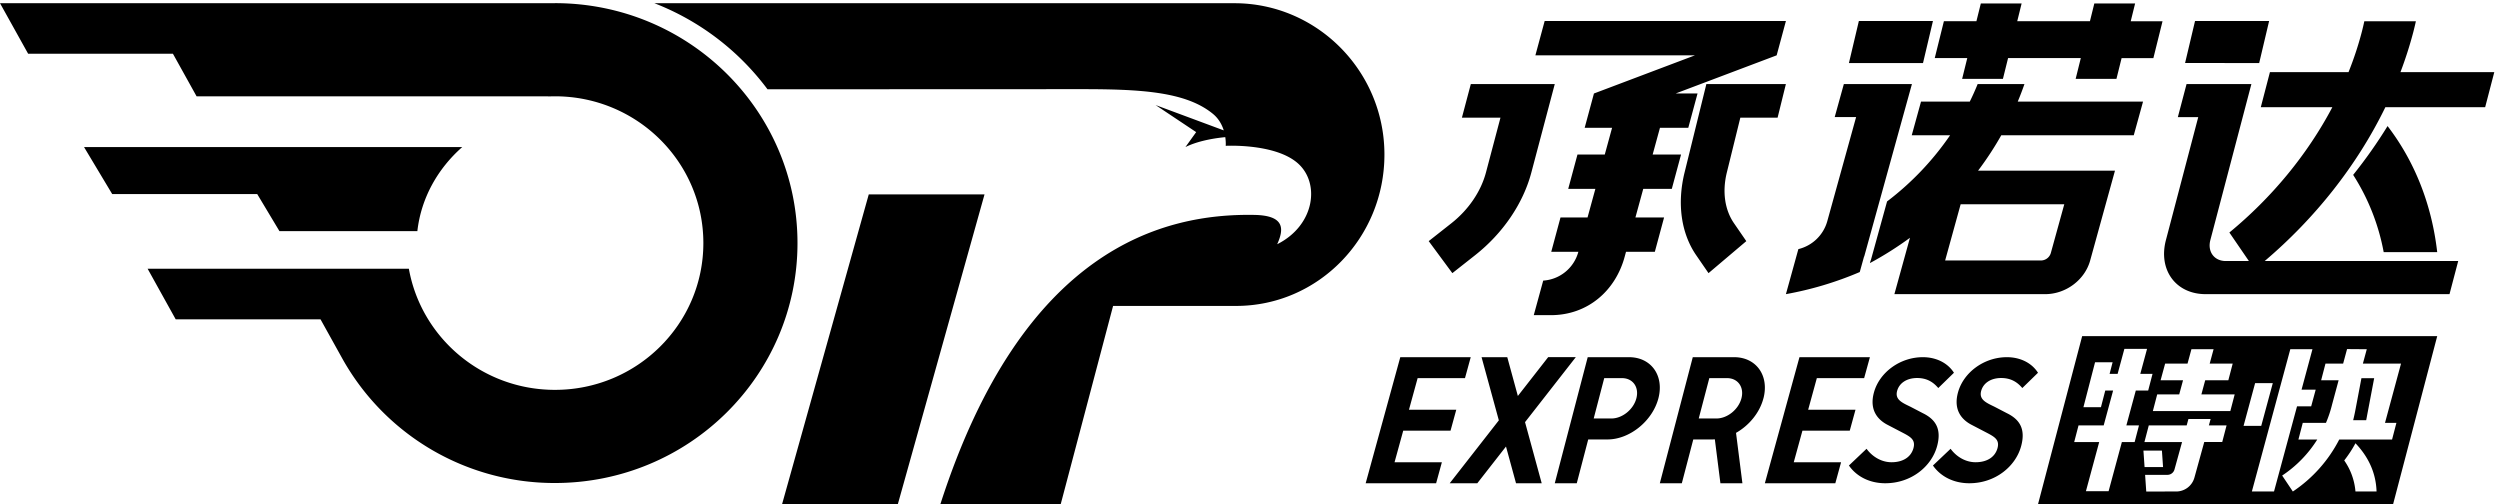 <?xml version="1.0" standalone="no"?><!DOCTYPE svg PUBLIC "-//W3C//DTD SVG 1.1//EN" "http://www.w3.org/Graphics/SVG/1.1/DTD/svg11.dtd"><svg t="1537518927818" class="icon" style="" viewBox="0 0 5075 1024" version="1.1" xmlns="http://www.w3.org/2000/svg" p-id="7353" xmlns:xlink="http://www.w3.org/1999/xlink" width="158.594" height="32"><defs><style type="text/css"></style></defs><path d="M2487.341 278.394c-33.124 3.206-61.529 10.463-80.941 20.168l21.816-30.364-82.365-54.94 138.374 51.423c-3.606-11.442-10.24-24.042-22.394-33.881-56.008-45.59-149.504-49.82-269.579-49.82l-634.212 0.267A521.973 521.973 0 0 0 1328.44 6.545h1177.6c166.422 0 303.772 136.37 304.351 306.176 0.579 170.162-134.456 308.313-301.101 308.313h-249.722l-106.362 402.566h-244.291c167.758-520.904 453.32-590.536 637.106-587.331 62.33 1.069 60.683 28.583 46.659 59.526 77.156-38.6 88.376-126.531 39.491-166.378-47.327-38.645-143.983-33.391-143.983-33.391s0.668-7.302-0.89-17.631z m-723.745 116.202h234.986l-176.039 629.048h-234.986l176.039-629.092zM1126.489 6.411c271.983 0 492.41 218.067 492.41 487.068 0 268.911-220.427 487.023-492.41 487.023a493.034 493.034 0 0 1-430.035-249.856l-45.768-82.365H356.708L299.631 545.48h530.343c24.932 139.754 148.168 245.938 296.559 245.938 166.422 0 301.279-133.432 301.279-297.984 0-164.552-134.901-297.939-301.279-297.939-4.408 0-8.771 0.134-13.134 0.312v-0.312H399.048l-47.994-86.372H57.121L0 6.5h1126.489zM567.251 469.17L522.195 394.017H227.818L170.607 298.563h767.733c-50.042 44.077-83.523 103.78-91.091 170.607h-280.042z m3623.224-54.45l-27.336 99.061a21.059 21.059 0 0 1-20.079 15.004H3948.633l31.477-114.065h210.321z m-80.807-244.113h-95.009c-4.897 12.11-10.24 24.042-16.028 35.706H3899.659l-18.833 68.296h77.869a581.32 581.32 0 0 1-127.955 134.322l-33.08 119.853h-0.312l-1.425 5.298c28.405-15.315 55.608-32.501 81.297-51.378l-31.61 114.421h306.042c41.984 0 80.495-28.806 91.403-68.341l31.477-114.065 18.877-68.296h-277.905c17.274-22.884 32.946-46.837 47.059-71.814h268.956l18.833-68.296H4096c4.897-11.754 9.439-23.597 13.668-35.706z m487.647 359.29h392.86l-17.675 67.228h-495.082c-60.461 0-96.523-49.152-80.584-109.791l65.581-249.5h-41.405l17.72-67.228h131.606l-17.675 67.228-65.625 249.5c-6.189 23.507 7.791 42.563 31.21 42.563h47.015l-39.624-57.878c85.348-70.255 157.874-157.34 209.074-254.442h-145.274l18.521-71.146h159.566c10.685-26.713 19.768-54.049 26.98-81.786 1.87-7.213 3.562-14.381 5.075-21.459H4904.248c-1.558 7.123-3.295 14.247-5.12 21.459-7.257 27.693-16.028 54.984-26.179 81.786h190.464l-18.521 71.146h-202.574c-57.878 118.918-143.271 226.037-245.003 312.32zM4325.421 43.142h64.512l-18.566 74.797h-64.512l-10.463 42.118h-82.81l10.463-42.162H4076.41l-10.463 42.162h-82.81l10.418-42.162h-66.026l18.566-74.797h66.026l8.949-36.063h82.81l-8.904 36.063h147.59l8.904-36.063h82.81l-8.904 36.063z m-666.49 831.132l-17.631 64.156h96.078l-11.665 42.563H3582.664l11.665-42.563 25.377-92.294 3.918-14.381 29.295-106.674H3795.923l-11.709 42.518H3688.181l-17.586 64.111h96.078l-11.665 42.563h-96.078zM3505.464 350.208c-9.483 38.556-4.319 75.553 14.47 102.845l25.066 36.463-76.711 64.957-25.066-36.463c-30.586-44.522-39.046-104.849-23.552-167.847l44.255-179.556H3625.361l-16.829 68.207h-75.642l-27.425 111.393zM4606.308 42.652l-20.168 85.304H4435.701l20.213-85.304h150.394z m-682.429 0l-20.168 85.304h-150.394l20.168-85.304h150.394z m-496.729 216.821h-57.433l-14.826 54.227h57.656l-18.788 69.721h-57.967l-15.894 58.056h58.19l-18.788 69.721h-58.502l-2.627 9.706c-18.877 70.033-75.821 118.873-149.86 118.873h-34.771l19.189-70.166a79.071 79.071 0 0 0 71.101-57.611l0.223-0.801H3149.023l18.788-69.721h54.895l15.894-58.056h-55.118l18.788-69.721h55.43l14.826-54.227h-55.652l18.833-69.677 205.067-77.468h-323.94L3135.666 42.652h489.739l-18.788 69.677-205.112 77.468h44.477l-18.788 69.677z m-270.959-88.865l-47.549 179.601c-16.651 62.954-57.7 123.325-114.154 167.847l-46.214 36.419-47.994-65.002 46.214-36.419c34.593-27.292 59.748-64.289 69.988-102.845l29.473-111.393h-78.269l18.076-68.207h170.385z m1690.579 85.304c54.717 71.368 89.622 158.497 100.753 255.911h-108.633a438.317 438.317 0 0 0-61.974-156.806 977.341 977.341 0 0 0 69.855-99.105zM3881.227 170.607l-18.566 67.05L3784.348 520.726h-0.312l-8.726 31.521a692.135 692.135 0 0 1-149.905 44.878l25.288-91.448 0.445-0.089a80.673 80.673 0 0 0 58.145-56.186l58.635-211.745h-43.453l18.566-67.05h138.285z m23.285 668.717c24.487 12.377 37.532 31.343 27.603 67.005-11.175 40.337-52.046 74.663-105.071 74.663-30.72 0-57.789-13-73.728-36.018l35.795-33.97c11.887 16.339 30.542 27.336 50.71 27.336 23.864 0 39.624-10.997 44.433-28.36 5.12-18.298-7.257-23.953-25.155-33.302l-26.802-13.98c-20.391-10.329-38.111-30.319-28.093-66.337 11.175-40.292 52.669-71.279 99.194-71.279 26.669 0 50.176 11.309 63.132 31.61l-31.833 31.032c-10.997-13-24.131-20.346-43.053-20.346-20.168 0-35.885 9.661-40.426 26.001-4.897 17.675 9.795 23.997 27.025 32.323l26.268 13.668z m170.607 0c24.487 12.377 37.532 31.343 27.603 67.005-11.175 40.337-52.09 74.663-105.071 74.663-30.72 0-57.789-13-73.773-36.018l35.84-33.97c11.887 16.339 30.542 27.336 50.71 27.336 23.864 0 39.624-10.997 44.433-28.36 5.12-18.298-7.257-23.953-25.155-33.302l-26.802-13.98c-20.391-10.329-38.111-30.319-28.093-66.337 11.175-40.292 52.669-71.279 99.194-71.279 26.713 0 50.176 11.309 63.132 31.61l-31.833 31.032c-10.997-13-24.131-20.346-43.053-20.346-20.168 0-35.885 9.661-40.426 26.001-4.897 17.675 9.795 23.997 27.025 32.323l26.268 13.668z m-1226.574 34.95l-17.631 64.156h96.078l-11.665 42.563H2772.324l8.103-29.562 3.562-13 58.591-213.348H2985.583l-11.665 42.518h-96.122l-17.586 64.111H2956.243l-11.665 42.563H2848.501z m350.297-149.192l-103.023 131.873 33.837 124.038h-52.135l-20.346-74.529-58.234 74.529h-56.008l99.729-127.688-35.083-128.223h52.179l21.504 78.759 61.529-78.803h56.053z m1583.416 103.068l11.442-60.416h25.867l-14.247 74.975a362.273 362.273 0 0 1-1.959 10.329h-26.446c1.425-5.699 2.716-11.442 3.873-17.274l1.469-7.613z m-1460.402-19.59c-5.877 22.662-28.583 40.96-50.666 40.96h-35.974l21.37-81.92h36.063c22.038 0 35.128 18.343 29.206 40.96m-14.959-83.478h-83.834l-66.872 255.911h44.655l23.24-88.91h39.179c44.967 0 91.225-37.398 103.29-83.523 12.021-46.08-14.692-83.478-59.659-83.478m228.218 83.478c-5.921 22.662-28.583 40.96-50.666 40.96h-36.018l21.459-81.92h35.974c22.083 0 35.172 18.343 29.251 40.96m44.7 0c12.021-46.08-14.692-83.478-59.659-83.478h-83.834l-66.872 255.911h44.655l23.24-88.91h39.179c1.514 0 3.072-0.134 4.586-0.223l11.309 89.133h44.655l-12.956-102.266c26.312-14.87 47.994-40.693 55.652-70.166m1276.127 83.701h-107.253a281.333 281.333 0 0 1-94.163 105.517l-21.682-32.412a241.887 241.887 0 0 0 71.279-73.149h-38.289l8.815-33.792h47.104a238.77 238.77 0 0 0 12.422-37.265l13.267-49.197h-35.484l8.815-33.837h35.84l7.969-29.518 9.884 0.089 30.141 0.223-7.925 29.251H4874.062l-32.501 120.253h23.151l-8.815 33.837z m-74.307 105.517a127.911 127.911 0 0 0-22.795-63.043c9.038-11.843 15.716-21.727 22.795-34.95 24.487 25.689 41.539 57.878 42.83 97.948h-42.83z m-210.321 0l78.047-288.857h44.967l-22.127 82.054h28.717l-9.171 33.837h-28.717l-46.748 172.922h-44.967z m6.589-219.937h35.885l-23.418 86.639h-35.885l23.418-86.639z m-50.31 56.632h-157.251l8.815-33.837h44.7l7.747-28.672h-45.546l9.216-33.837h45.457l7.925-29.206h44.967l-7.88 29.251h46.659l-8.815 33.792h-46.97l-7.747 28.717h67.584l-8.815 33.792z m-16.473 62.865h-36.463l-18.387 66.605-1.514 5.432a38.378 38.378 0 0 1-36.909 28.36h-23.374v0.045h-37.532l-2.315-33.837h45.323c6.678 0 12.555-4.452 14.336-10.997l15.36-55.608h-76.399l8.815-33.747h76.934l3.562-13h45.056l-3.562 13h35.929l-8.815 33.747z m-159.922 17.408h37.532l2.315 33.391h-37.532l-2.315-33.391z m-17.809-17.363h-25.956l-26.936 99.729h-46.035l26.936-99.729h-50.755l8.815-33.837h51.066l19.144-70.79h-15.939l-8.771 33.837h-35.573l23.597-91.136h35.617l-6.099 23.507h16.295l13.713-50.71h46.035l-13.713 50.71h24.843l-8.815 33.792h-25.155l-19.144 70.79h25.6l-8.815 33.837z m-106.585-214.951l-89.622 341.215h720.807l89.578-341.215h-720.807z" p-id="7354"></path></svg>